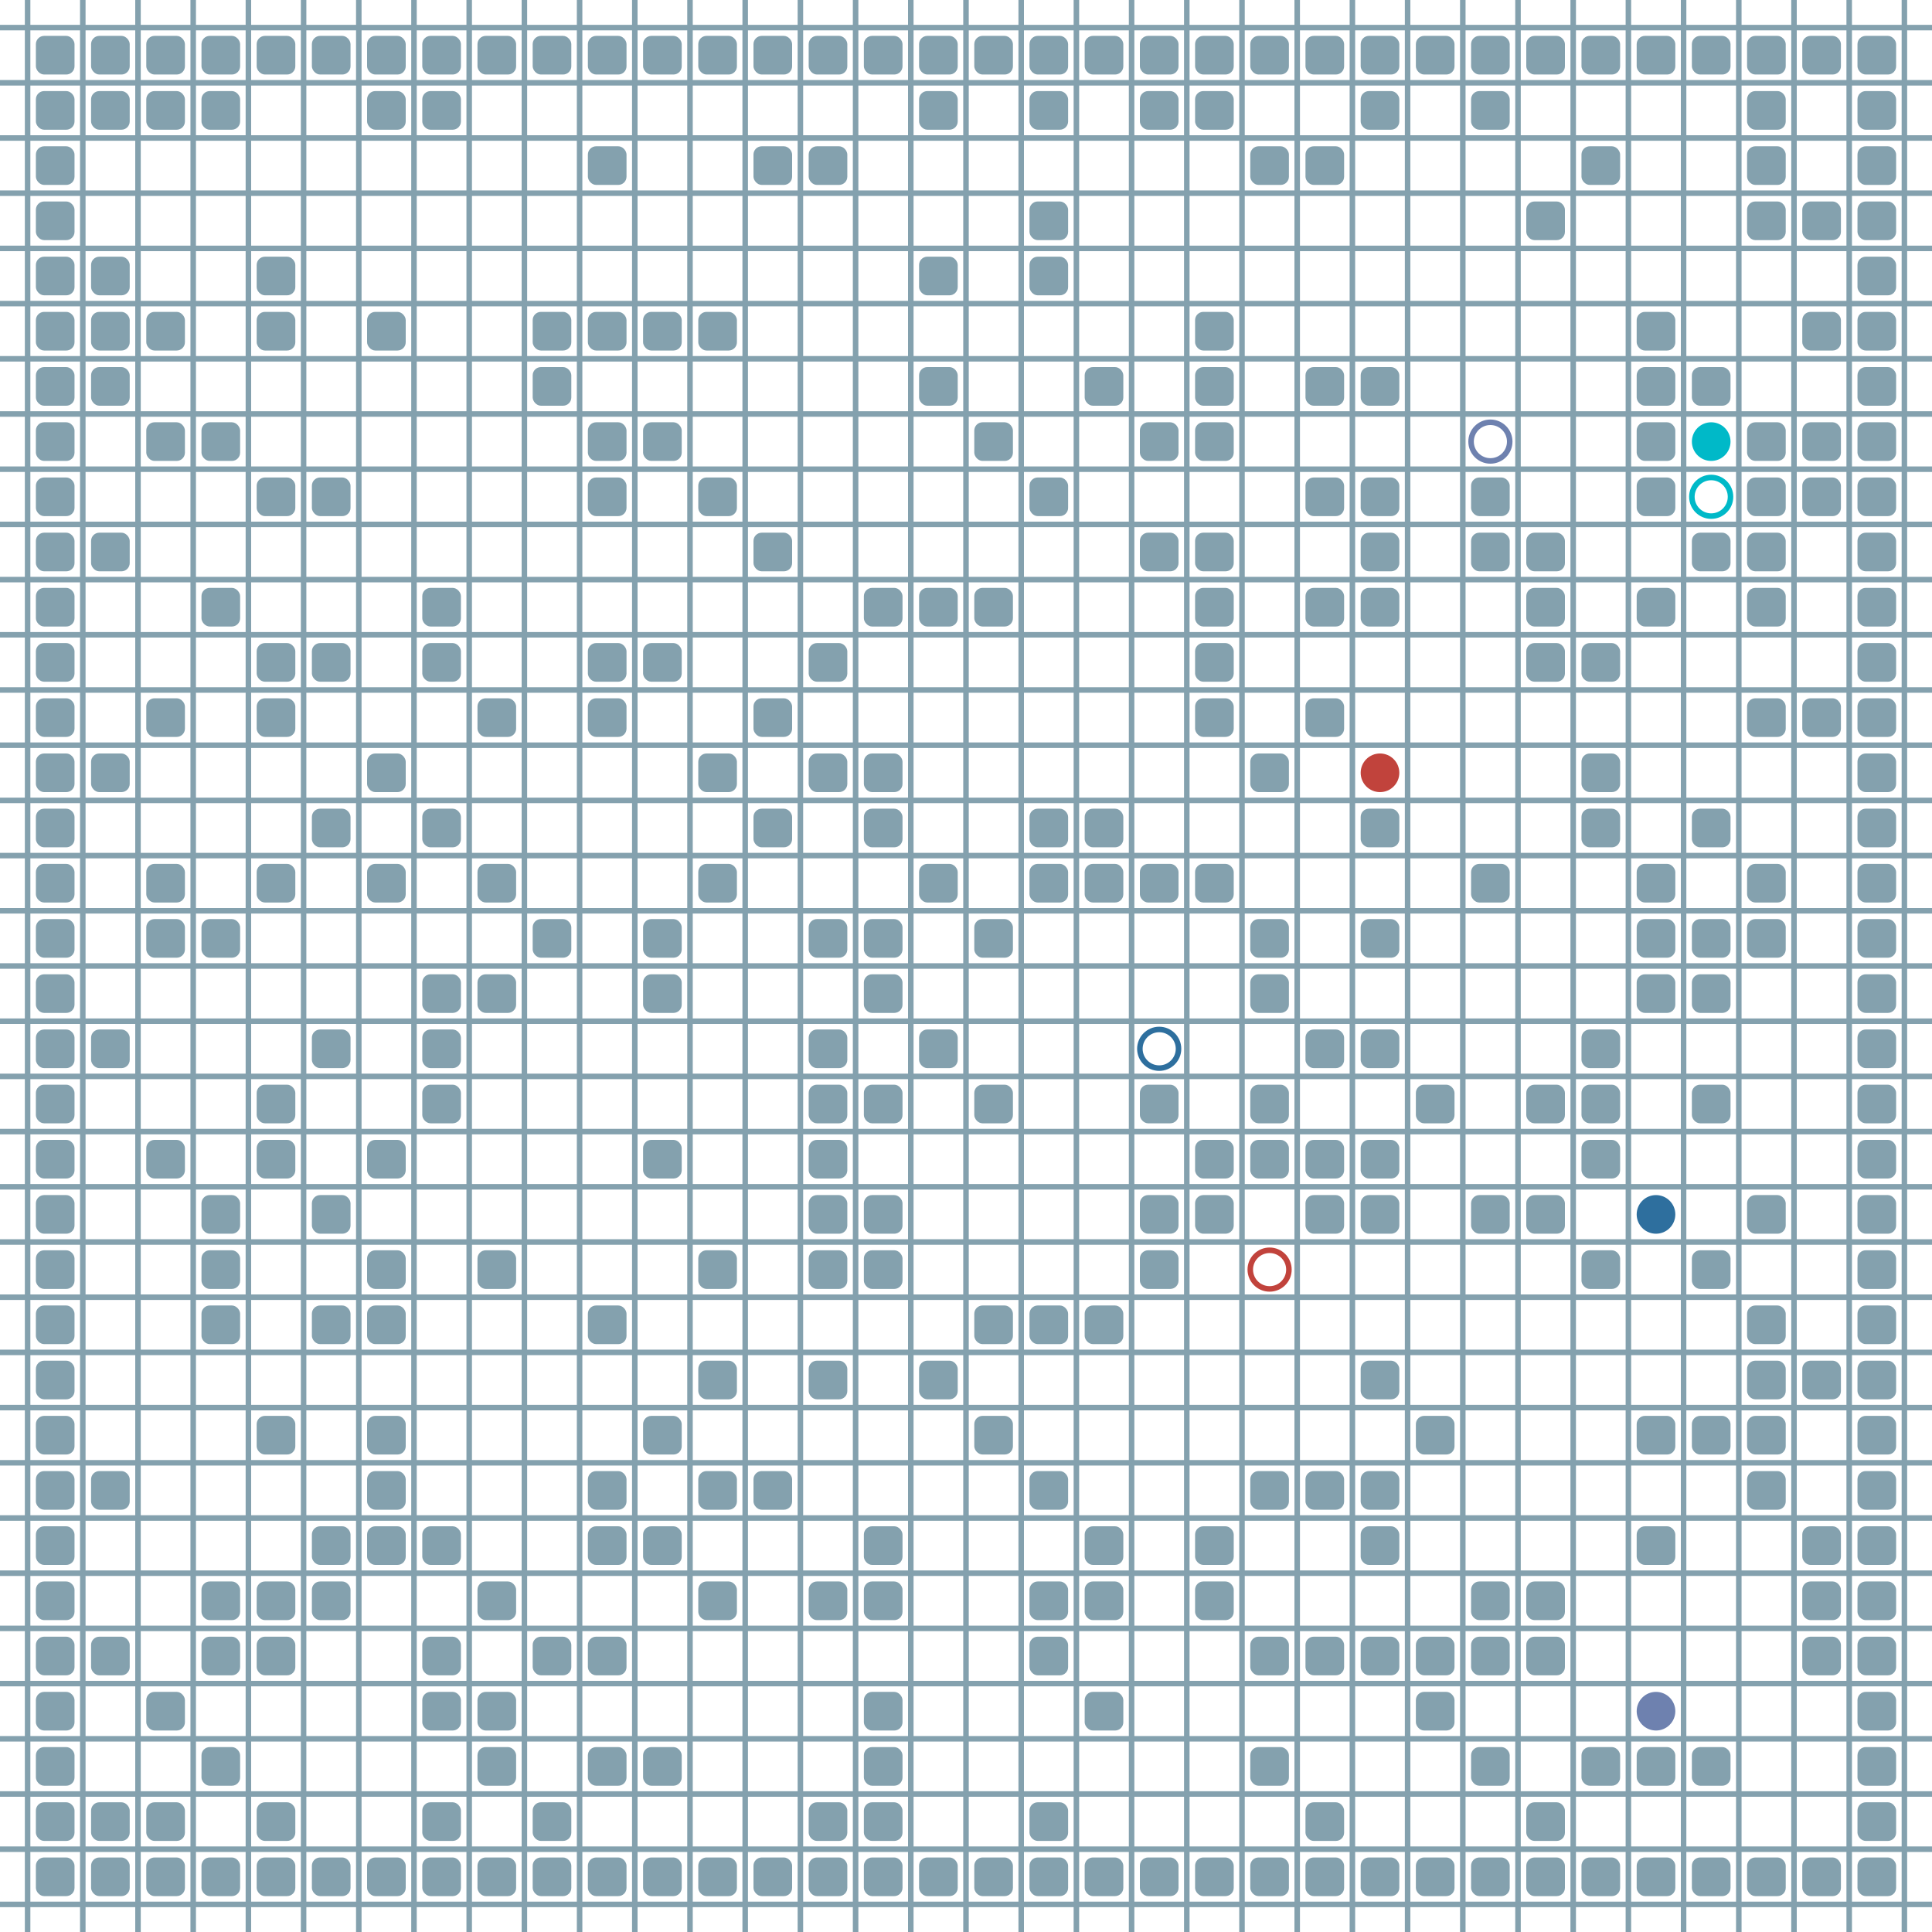 <?xml version="1.0" encoding="UTF-8"?>
        <svg xmlns="http://www.w3.org/2000/svg" xmlns:xlink="http://www.w3.org/1999/xlink"
             width="512" height="512" viewBox="0 -3500 3500 3500">
<defs>

        <rect id="obstacle" width="70" height="70" fill="#84A1AE" rx="15"/>
        <style>
        .line {stroke: #84A1AE; stroke-width: 10;}
        .agent {r: 35;}
        .target {fill: none; stroke-width: 10; r: 35;}
        </style>
        
</defs>

<line class="line" x1="-50.0" x2="-50.0" y1="0" y2="-3500" />
<line class="line" x1="50.0" x2="50.0" y1="0" y2="-3500" />
<line class="line" x1="150.0" x2="150.0" y1="0" y2="-3500" />
<line class="line" x1="250.0" x2="250.0" y1="0" y2="-3500" />
<line class="line" x1="350.0" x2="350.0" y1="0" y2="-3500" />
<line class="line" x1="450.0" x2="450.0" y1="0" y2="-3500" />
<line class="line" x1="550.0" x2="550.0" y1="0" y2="-3500" />
<line class="line" x1="650.0" x2="650.0" y1="0" y2="-3500" />
<line class="line" x1="750.0" x2="750.0" y1="0" y2="-3500" />
<line class="line" x1="850.0" x2="850.0" y1="0" y2="-3500" />
<line class="line" x1="950.0" x2="950.0" y1="0" y2="-3500" />
<line class="line" x1="1050.0" x2="1050.0" y1="0" y2="-3500" />
<line class="line" x1="1150.0" x2="1150.0" y1="0" y2="-3500" />
<line class="line" x1="1250.0" x2="1250.0" y1="0" y2="-3500" />
<line class="line" x1="1350.0" x2="1350.0" y1="0" y2="-3500" />
<line class="line" x1="1450.0" x2="1450.0" y1="0" y2="-3500" />
<line class="line" x1="1550.0" x2="1550.0" y1="0" y2="-3500" />
<line class="line" x1="1650.0" x2="1650.0" y1="0" y2="-3500" />
<line class="line" x1="1750.0" x2="1750.0" y1="0" y2="-3500" />
<line class="line" x1="1850.0" x2="1850.0" y1="0" y2="-3500" />
<line class="line" x1="1950.0" x2="1950.0" y1="0" y2="-3500" />
<line class="line" x1="2050.0" x2="2050.0" y1="0" y2="-3500" />
<line class="line" x1="2150.0" x2="2150.0" y1="0" y2="-3500" />
<line class="line" x1="2250.0" x2="2250.0" y1="0" y2="-3500" />
<line class="line" x1="2350.0" x2="2350.0" y1="0" y2="-3500" />
<line class="line" x1="2450.0" x2="2450.0" y1="0" y2="-3500" />
<line class="line" x1="2550.0" x2="2550.0" y1="0" y2="-3500" />
<line class="line" x1="2650.0" x2="2650.0" y1="0" y2="-3500" />
<line class="line" x1="2750.0" x2="2750.0" y1="0" y2="-3500" />
<line class="line" x1="2850.0" x2="2850.0" y1="0" y2="-3500" />
<line class="line" x1="2950.0" x2="2950.0" y1="0" y2="-3500" />
<line class="line" x1="3050.0" x2="3050.0" y1="0" y2="-3500" />
<line class="line" x1="3150.0" x2="3150.0" y1="0" y2="-3500" />
<line class="line" x1="3250.0" x2="3250.0" y1="0" y2="-3500" />
<line class="line" x1="3350.0" x2="3350.0" y1="0" y2="-3500" />
<line class="line" x1="3450.0" x2="3450.0" y1="0" y2="-3500" />
<line class="line" x1="0" x2="3500" y1="50.0" y2="50.0" />
<line class="line" x1="0" x2="3500" y1="-50.0" y2="-50.0" />
<line class="line" x1="0" x2="3500" y1="-150.0" y2="-150.0" />
<line class="line" x1="0" x2="3500" y1="-250.0" y2="-250.0" />
<line class="line" x1="0" x2="3500" y1="-350.0" y2="-350.0" />
<line class="line" x1="0" x2="3500" y1="-450.0" y2="-450.0" />
<line class="line" x1="0" x2="3500" y1="-550.0" y2="-550.0" />
<line class="line" x1="0" x2="3500" y1="-650.0" y2="-650.0" />
<line class="line" x1="0" x2="3500" y1="-750.0" y2="-750.0" />
<line class="line" x1="0" x2="3500" y1="-850.0" y2="-850.0" />
<line class="line" x1="0" x2="3500" y1="-950.0" y2="-950.0" />
<line class="line" x1="0" x2="3500" y1="-1050.0" y2="-1050.0" />
<line class="line" x1="0" x2="3500" y1="-1150.0" y2="-1150.0" />
<line class="line" x1="0" x2="3500" y1="-1250.0" y2="-1250.0" />
<line class="line" x1="0" x2="3500" y1="-1350.0" y2="-1350.0" />
<line class="line" x1="0" x2="3500" y1="-1450.0" y2="-1450.0" />
<line class="line" x1="0" x2="3500" y1="-1550.0" y2="-1550.0" />
<line class="line" x1="0" x2="3500" y1="-1650.0" y2="-1650.0" />
<line class="line" x1="0" x2="3500" y1="-1750.0" y2="-1750.0" />
<line class="line" x1="0" x2="3500" y1="-1850.0" y2="-1850.0" />
<line class="line" x1="0" x2="3500" y1="-1950.0" y2="-1950.0" />
<line class="line" x1="0" x2="3500" y1="-2050.0" y2="-2050.0" />
<line class="line" x1="0" x2="3500" y1="-2150.0" y2="-2150.0" />
<line class="line" x1="0" x2="3500" y1="-2250.0" y2="-2250.0" />
<line class="line" x1="0" x2="3500" y1="-2350.0" y2="-2350.0" />
<line class="line" x1="0" x2="3500" y1="-2450.0" y2="-2450.0" />
<line class="line" x1="0" x2="3500" y1="-2550.0" y2="-2550.0" />
<line class="line" x1="0" x2="3500" y1="-2650.0" y2="-2650.0" />
<line class="line" x1="0" x2="3500" y1="-2750.0" y2="-2750.0" />
<line class="line" x1="0" x2="3500" y1="-2850.0" y2="-2850.0" />
<line class="line" x1="0" x2="3500" y1="-2950.0" y2="-2950.0" />
<line class="line" x1="0" x2="3500" y1="-3050.0" y2="-3050.0" />
<line class="line" x1="0" x2="3500" y1="-3150.0" y2="-3150.0" />
<line class="line" x1="0" x2="3500" y1="-3250.0" y2="-3250.0" />
<line class="line" x1="0" x2="3500" y1="-3350.0" y2="-3350.0" />
<line class="line" x1="0" x2="3500" y1="-3450.0" y2="-3450.0" />
<use href="#obstacle" x="65" y="-135" />
<use href="#obstacle" x="65" y="-235" />
<use href="#obstacle" x="65" y="-335" />
<use href="#obstacle" x="65" y="-435" />
<use href="#obstacle" x="65" y="-535" />
<use href="#obstacle" x="65" y="-635" />
<use href="#obstacle" x="65" y="-735" />
<use href="#obstacle" x="65" y="-835" />
<use href="#obstacle" x="65" y="-935" />
<use href="#obstacle" x="65" y="-1035" />
<use href="#obstacle" x="65" y="-1135" />
<use href="#obstacle" x="65" y="-1235" />
<use href="#obstacle" x="65" y="-1335" />
<use href="#obstacle" x="65" y="-1435" />
<use href="#obstacle" x="65" y="-1535" />
<use href="#obstacle" x="65" y="-1635" />
<use href="#obstacle" x="65" y="-1735" />
<use href="#obstacle" x="65" y="-1835" />
<use href="#obstacle" x="65" y="-1935" />
<use href="#obstacle" x="65" y="-2035" />
<use href="#obstacle" x="65" y="-2135" />
<use href="#obstacle" x="65" y="-2235" />
<use href="#obstacle" x="65" y="-2335" />
<use href="#obstacle" x="65" y="-2435" />
<use href="#obstacle" x="65" y="-2535" />
<use href="#obstacle" x="65" y="-2635" />
<use href="#obstacle" x="65" y="-2735" />
<use href="#obstacle" x="65" y="-2835" />
<use href="#obstacle" x="65" y="-2935" />
<use href="#obstacle" x="65" y="-3035" />
<use href="#obstacle" x="65" y="-3135" />
<use href="#obstacle" x="65" y="-3235" />
<use href="#obstacle" x="65" y="-3335" />
<use href="#obstacle" x="65" y="-3435" />
<use href="#obstacle" x="165" y="-135" />
<use href="#obstacle" x="165" y="-235" />
<use href="#obstacle" x="165" y="-535" />
<use href="#obstacle" x="165" y="-835" />
<use href="#obstacle" x="165" y="-1635" />
<use href="#obstacle" x="165" y="-2135" />
<use href="#obstacle" x="165" y="-2535" />
<use href="#obstacle" x="165" y="-2835" />
<use href="#obstacle" x="165" y="-2935" />
<use href="#obstacle" x="165" y="-3035" />
<use href="#obstacle" x="165" y="-3335" />
<use href="#obstacle" x="165" y="-3435" />
<use href="#obstacle" x="265" y="-135" />
<use href="#obstacle" x="265" y="-235" />
<use href="#obstacle" x="265" y="-435" />
<use href="#obstacle" x="265" y="-1435" />
<use href="#obstacle" x="265" y="-1835" />
<use href="#obstacle" x="265" y="-1935" />
<use href="#obstacle" x="265" y="-2235" />
<use href="#obstacle" x="265" y="-2735" />
<use href="#obstacle" x="265" y="-2935" />
<use href="#obstacle" x="265" y="-3335" />
<use href="#obstacle" x="265" y="-3435" />
<use href="#obstacle" x="365" y="-135" />
<use href="#obstacle" x="365" y="-335" />
<use href="#obstacle" x="365" y="-535" />
<use href="#obstacle" x="365" y="-635" />
<use href="#obstacle" x="365" y="-1135" />
<use href="#obstacle" x="365" y="-1235" />
<use href="#obstacle" x="365" y="-1335" />
<use href="#obstacle" x="365" y="-1835" />
<use href="#obstacle" x="365" y="-2435" />
<use href="#obstacle" x="365" y="-2735" />
<use href="#obstacle" x="365" y="-3335" />
<use href="#obstacle" x="365" y="-3435" />
<use href="#obstacle" x="465" y="-135" />
<use href="#obstacle" x="465" y="-235" />
<use href="#obstacle" x="465" y="-535" />
<use href="#obstacle" x="465" y="-635" />
<use href="#obstacle" x="465" y="-935" />
<use href="#obstacle" x="465" y="-1435" />
<use href="#obstacle" x="465" y="-1535" />
<use href="#obstacle" x="465" y="-1935" />
<use href="#obstacle" x="465" y="-2235" />
<use href="#obstacle" x="465" y="-2335" />
<use href="#obstacle" x="465" y="-2635" />
<use href="#obstacle" x="465" y="-2935" />
<use href="#obstacle" x="465" y="-3035" />
<use href="#obstacle" x="465" y="-3435" />
<use href="#obstacle" x="565" y="-135" />
<use href="#obstacle" x="565" y="-635" />
<use href="#obstacle" x="565" y="-735" />
<use href="#obstacle" x="565" y="-1135" />
<use href="#obstacle" x="565" y="-1335" />
<use href="#obstacle" x="565" y="-1635" />
<use href="#obstacle" x="565" y="-2035" />
<use href="#obstacle" x="565" y="-2335" />
<use href="#obstacle" x="565" y="-2635" />
<use href="#obstacle" x="565" y="-3435" />
<use href="#obstacle" x="665" y="-135" />
<use href="#obstacle" x="665" y="-735" />
<use href="#obstacle" x="665" y="-835" />
<use href="#obstacle" x="665" y="-935" />
<use href="#obstacle" x="665" y="-1135" />
<use href="#obstacle" x="665" y="-1235" />
<use href="#obstacle" x="665" y="-1435" />
<use href="#obstacle" x="665" y="-1935" />
<use href="#obstacle" x="665" y="-2135" />
<use href="#obstacle" x="665" y="-2935" />
<use href="#obstacle" x="665" y="-3335" />
<use href="#obstacle" x="665" y="-3435" />
<use href="#obstacle" x="765" y="-135" />
<use href="#obstacle" x="765" y="-235" />
<use href="#obstacle" x="765" y="-435" />
<use href="#obstacle" x="765" y="-535" />
<use href="#obstacle" x="765" y="-735" />
<use href="#obstacle" x="765" y="-1535" />
<use href="#obstacle" x="765" y="-1635" />
<use href="#obstacle" x="765" y="-1735" />
<use href="#obstacle" x="765" y="-2035" />
<use href="#obstacle" x="765" y="-2335" />
<use href="#obstacle" x="765" y="-2435" />
<use href="#obstacle" x="765" y="-3335" />
<use href="#obstacle" x="765" y="-3435" />
<use href="#obstacle" x="865" y="-135" />
<use href="#obstacle" x="865" y="-335" />
<use href="#obstacle" x="865" y="-435" />
<use href="#obstacle" x="865" y="-635" />
<use href="#obstacle" x="865" y="-1235" />
<use href="#obstacle" x="865" y="-1735" />
<use href="#obstacle" x="865" y="-1935" />
<use href="#obstacle" x="865" y="-2235" />
<use href="#obstacle" x="865" y="-3435" />
<use href="#obstacle" x="965" y="-135" />
<use href="#obstacle" x="965" y="-235" />
<use href="#obstacle" x="965" y="-535" />
<use href="#obstacle" x="965" y="-1835" />
<use href="#obstacle" x="965" y="-2835" />
<use href="#obstacle" x="965" y="-2935" />
<use href="#obstacle" x="965" y="-3435" />
<use href="#obstacle" x="1065" y="-135" />
<use href="#obstacle" x="1065" y="-335" />
<use href="#obstacle" x="1065" y="-535" />
<use href="#obstacle" x="1065" y="-735" />
<use href="#obstacle" x="1065" y="-835" />
<use href="#obstacle" x="1065" y="-1135" />
<use href="#obstacle" x="1065" y="-2235" />
<use href="#obstacle" x="1065" y="-2335" />
<use href="#obstacle" x="1065" y="-2635" />
<use href="#obstacle" x="1065" y="-2735" />
<use href="#obstacle" x="1065" y="-2935" />
<use href="#obstacle" x="1065" y="-3235" />
<use href="#obstacle" x="1065" y="-3435" />
<use href="#obstacle" x="1165" y="-135" />
<use href="#obstacle" x="1165" y="-335" />
<use href="#obstacle" x="1165" y="-735" />
<use href="#obstacle" x="1165" y="-935" />
<use href="#obstacle" x="1165" y="-1435" />
<use href="#obstacle" x="1165" y="-1735" />
<use href="#obstacle" x="1165" y="-1835" />
<use href="#obstacle" x="1165" y="-2335" />
<use href="#obstacle" x="1165" y="-2735" />
<use href="#obstacle" x="1165" y="-2935" />
<use href="#obstacle" x="1165" y="-3435" />
<use href="#obstacle" x="1265" y="-135" />
<use href="#obstacle" x="1265" y="-635" />
<use href="#obstacle" x="1265" y="-835" />
<use href="#obstacle" x="1265" y="-1035" />
<use href="#obstacle" x="1265" y="-1235" />
<use href="#obstacle" x="1265" y="-1935" />
<use href="#obstacle" x="1265" y="-2135" />
<use href="#obstacle" x="1265" y="-2635" />
<use href="#obstacle" x="1265" y="-2935" />
<use href="#obstacle" x="1265" y="-3435" />
<use href="#obstacle" x="1365" y="-135" />
<use href="#obstacle" x="1365" y="-835" />
<use href="#obstacle" x="1365" y="-2035" />
<use href="#obstacle" x="1365" y="-2235" />
<use href="#obstacle" x="1365" y="-2535" />
<use href="#obstacle" x="1365" y="-3235" />
<use href="#obstacle" x="1365" y="-3435" />
<use href="#obstacle" x="1465" y="-135" />
<use href="#obstacle" x="1465" y="-235" />
<use href="#obstacle" x="1465" y="-635" />
<use href="#obstacle" x="1465" y="-1035" />
<use href="#obstacle" x="1465" y="-1235" />
<use href="#obstacle" x="1465" y="-1335" />
<use href="#obstacle" x="1465" y="-1435" />
<use href="#obstacle" x="1465" y="-1535" />
<use href="#obstacle" x="1465" y="-1635" />
<use href="#obstacle" x="1465" y="-1835" />
<use href="#obstacle" x="1465" y="-2135" />
<use href="#obstacle" x="1465" y="-2335" />
<use href="#obstacle" x="1465" y="-3235" />
<use href="#obstacle" x="1465" y="-3435" />
<use href="#obstacle" x="1565" y="-135" />
<use href="#obstacle" x="1565" y="-235" />
<use href="#obstacle" x="1565" y="-335" />
<use href="#obstacle" x="1565" y="-435" />
<use href="#obstacle" x="1565" y="-635" />
<use href="#obstacle" x="1565" y="-735" />
<use href="#obstacle" x="1565" y="-1235" />
<use href="#obstacle" x="1565" y="-1335" />
<use href="#obstacle" x="1565" y="-1535" />
<use href="#obstacle" x="1565" y="-1735" />
<use href="#obstacle" x="1565" y="-1835" />
<use href="#obstacle" x="1565" y="-2035" />
<use href="#obstacle" x="1565" y="-2135" />
<use href="#obstacle" x="1565" y="-2435" />
<use href="#obstacle" x="1565" y="-3435" />
<use href="#obstacle" x="1665" y="-135" />
<use href="#obstacle" x="1665" y="-1035" />
<use href="#obstacle" x="1665" y="-1635" />
<use href="#obstacle" x="1665" y="-1935" />
<use href="#obstacle" x="1665" y="-2435" />
<use href="#obstacle" x="1665" y="-2835" />
<use href="#obstacle" x="1665" y="-3035" />
<use href="#obstacle" x="1665" y="-3335" />
<use href="#obstacle" x="1665" y="-3435" />
<use href="#obstacle" x="1765" y="-135" />
<use href="#obstacle" x="1765" y="-935" />
<use href="#obstacle" x="1765" y="-1135" />
<use href="#obstacle" x="1765" y="-1535" />
<use href="#obstacle" x="1765" y="-1835" />
<use href="#obstacle" x="1765" y="-2435" />
<use href="#obstacle" x="1765" y="-2735" />
<use href="#obstacle" x="1765" y="-3435" />
<use href="#obstacle" x="1865" y="-135" />
<use href="#obstacle" x="1865" y="-235" />
<use href="#obstacle" x="1865" y="-535" />
<use href="#obstacle" x="1865" y="-635" />
<use href="#obstacle" x="1865" y="-835" />
<use href="#obstacle" x="1865" y="-1135" />
<use href="#obstacle" x="1865" y="-1935" />
<use href="#obstacle" x="1865" y="-2035" />
<use href="#obstacle" x="1865" y="-2635" />
<use href="#obstacle" x="1865" y="-3035" />
<use href="#obstacle" x="1865" y="-3135" />
<use href="#obstacle" x="1865" y="-3335" />
<use href="#obstacle" x="1865" y="-3435" />
<use href="#obstacle" x="1965" y="-135" />
<use href="#obstacle" x="1965" y="-435" />
<use href="#obstacle" x="1965" y="-635" />
<use href="#obstacle" x="1965" y="-735" />
<use href="#obstacle" x="1965" y="-1135" />
<use href="#obstacle" x="1965" y="-1935" />
<use href="#obstacle" x="1965" y="-2035" />
<use href="#obstacle" x="1965" y="-2835" />
<use href="#obstacle" x="1965" y="-3435" />
<use href="#obstacle" x="2065" y="-135" />
<use href="#obstacle" x="2065" y="-1235" />
<use href="#obstacle" x="2065" y="-1335" />
<use href="#obstacle" x="2065" y="-1535" />
<use href="#obstacle" x="2065" y="-1935" />
<use href="#obstacle" x="2065" y="-2535" />
<use href="#obstacle" x="2065" y="-2735" />
<use href="#obstacle" x="2065" y="-3335" />
<use href="#obstacle" x="2065" y="-3435" />
<use href="#obstacle" x="2165" y="-135" />
<use href="#obstacle" x="2165" y="-635" />
<use href="#obstacle" x="2165" y="-735" />
<use href="#obstacle" x="2165" y="-1335" />
<use href="#obstacle" x="2165" y="-1435" />
<use href="#obstacle" x="2165" y="-1935" />
<use href="#obstacle" x="2165" y="-2235" />
<use href="#obstacle" x="2165" y="-2335" />
<use href="#obstacle" x="2165" y="-2435" />
<use href="#obstacle" x="2165" y="-2535" />
<use href="#obstacle" x="2165" y="-2735" />
<use href="#obstacle" x="2165" y="-2835" />
<use href="#obstacle" x="2165" y="-2935" />
<use href="#obstacle" x="2165" y="-3335" />
<use href="#obstacle" x="2165" y="-3435" />
<use href="#obstacle" x="2265" y="-135" />
<use href="#obstacle" x="2265" y="-335" />
<use href="#obstacle" x="2265" y="-535" />
<use href="#obstacle" x="2265" y="-835" />
<use href="#obstacle" x="2265" y="-1435" />
<use href="#obstacle" x="2265" y="-1535" />
<use href="#obstacle" x="2265" y="-1735" />
<use href="#obstacle" x="2265" y="-1835" />
<use href="#obstacle" x="2265" y="-2135" />
<use href="#obstacle" x="2265" y="-3235" />
<use href="#obstacle" x="2265" y="-3435" />
<use href="#obstacle" x="2365" y="-135" />
<use href="#obstacle" x="2365" y="-235" />
<use href="#obstacle" x="2365" y="-535" />
<use href="#obstacle" x="2365" y="-835" />
<use href="#obstacle" x="2365" y="-1335" />
<use href="#obstacle" x="2365" y="-1435" />
<use href="#obstacle" x="2365" y="-1635" />
<use href="#obstacle" x="2365" y="-2235" />
<use href="#obstacle" x="2365" y="-2435" />
<use href="#obstacle" x="2365" y="-2635" />
<use href="#obstacle" x="2365" y="-2835" />
<use href="#obstacle" x="2365" y="-3235" />
<use href="#obstacle" x="2365" y="-3435" />
<use href="#obstacle" x="2465" y="-135" />
<use href="#obstacle" x="2465" y="-535" />
<use href="#obstacle" x="2465" y="-735" />
<use href="#obstacle" x="2465" y="-835" />
<use href="#obstacle" x="2465" y="-1035" />
<use href="#obstacle" x="2465" y="-1335" />
<use href="#obstacle" x="2465" y="-1435" />
<use href="#obstacle" x="2465" y="-1635" />
<use href="#obstacle" x="2465" y="-1835" />
<use href="#obstacle" x="2465" y="-2035" />
<use href="#obstacle" x="2465" y="-2435" />
<use href="#obstacle" x="2465" y="-2535" />
<use href="#obstacle" x="2465" y="-2635" />
<use href="#obstacle" x="2465" y="-2835" />
<use href="#obstacle" x="2465" y="-3335" />
<use href="#obstacle" x="2465" y="-3435" />
<use href="#obstacle" x="2565" y="-135" />
<use href="#obstacle" x="2565" y="-435" />
<use href="#obstacle" x="2565" y="-535" />
<use href="#obstacle" x="2565" y="-935" />
<use href="#obstacle" x="2565" y="-1535" />
<use href="#obstacle" x="2565" y="-3435" />
<use href="#obstacle" x="2665" y="-135" />
<use href="#obstacle" x="2665" y="-335" />
<use href="#obstacle" x="2665" y="-535" />
<use href="#obstacle" x="2665" y="-635" />
<use href="#obstacle" x="2665" y="-1335" />
<use href="#obstacle" x="2665" y="-1935" />
<use href="#obstacle" x="2665" y="-2535" />
<use href="#obstacle" x="2665" y="-2635" />
<use href="#obstacle" x="2665" y="-3335" />
<use href="#obstacle" x="2665" y="-3435" />
<use href="#obstacle" x="2765" y="-135" />
<use href="#obstacle" x="2765" y="-235" />
<use href="#obstacle" x="2765" y="-535" />
<use href="#obstacle" x="2765" y="-635" />
<use href="#obstacle" x="2765" y="-1335" />
<use href="#obstacle" x="2765" y="-1535" />
<use href="#obstacle" x="2765" y="-2335" />
<use href="#obstacle" x="2765" y="-2435" />
<use href="#obstacle" x="2765" y="-2535" />
<use href="#obstacle" x="2765" y="-3135" />
<use href="#obstacle" x="2765" y="-3435" />
<use href="#obstacle" x="2865" y="-135" />
<use href="#obstacle" x="2865" y="-335" />
<use href="#obstacle" x="2865" y="-1235" />
<use href="#obstacle" x="2865" y="-1435" />
<use href="#obstacle" x="2865" y="-1535" />
<use href="#obstacle" x="2865" y="-1635" />
<use href="#obstacle" x="2865" y="-2035" />
<use href="#obstacle" x="2865" y="-2135" />
<use href="#obstacle" x="2865" y="-2335" />
<use href="#obstacle" x="2865" y="-3235" />
<use href="#obstacle" x="2865" y="-3435" />
<use href="#obstacle" x="2965" y="-135" />
<use href="#obstacle" x="2965" y="-335" />
<use href="#obstacle" x="2965" y="-735" />
<use href="#obstacle" x="2965" y="-935" />
<use href="#obstacle" x="2965" y="-1735" />
<use href="#obstacle" x="2965" y="-1835" />
<use href="#obstacle" x="2965" y="-1935" />
<use href="#obstacle" x="2965" y="-2435" />
<use href="#obstacle" x="2965" y="-2635" />
<use href="#obstacle" x="2965" y="-2735" />
<use href="#obstacle" x="2965" y="-2835" />
<use href="#obstacle" x="2965" y="-2935" />
<use href="#obstacle" x="2965" y="-3435" />
<use href="#obstacle" x="3065" y="-135" />
<use href="#obstacle" x="3065" y="-335" />
<use href="#obstacle" x="3065" y="-935" />
<use href="#obstacle" x="3065" y="-1235" />
<use href="#obstacle" x="3065" y="-1535" />
<use href="#obstacle" x="3065" y="-1735" />
<use href="#obstacle" x="3065" y="-1835" />
<use href="#obstacle" x="3065" y="-2035" />
<use href="#obstacle" x="3065" y="-2535" />
<use href="#obstacle" x="3065" y="-2835" />
<use href="#obstacle" x="3065" y="-3435" />
<use href="#obstacle" x="3165" y="-135" />
<use href="#obstacle" x="3165" y="-835" />
<use href="#obstacle" x="3165" y="-935" />
<use href="#obstacle" x="3165" y="-1035" />
<use href="#obstacle" x="3165" y="-1135" />
<use href="#obstacle" x="3165" y="-1335" />
<use href="#obstacle" x="3165" y="-1835" />
<use href="#obstacle" x="3165" y="-1935" />
<use href="#obstacle" x="3165" y="-2235" />
<use href="#obstacle" x="3165" y="-2435" />
<use href="#obstacle" x="3165" y="-2535" />
<use href="#obstacle" x="3165" y="-2635" />
<use href="#obstacle" x="3165" y="-2735" />
<use href="#obstacle" x="3165" y="-3135" />
<use href="#obstacle" x="3165" y="-3235" />
<use href="#obstacle" x="3165" y="-3335" />
<use href="#obstacle" x="3165" y="-3435" />
<use href="#obstacle" x="3265" y="-135" />
<use href="#obstacle" x="3265" y="-535" />
<use href="#obstacle" x="3265" y="-635" />
<use href="#obstacle" x="3265" y="-735" />
<use href="#obstacle" x="3265" y="-1035" />
<use href="#obstacle" x="3265" y="-2235" />
<use href="#obstacle" x="3265" y="-2635" />
<use href="#obstacle" x="3265" y="-2735" />
<use href="#obstacle" x="3265" y="-2935" />
<use href="#obstacle" x="3265" y="-3135" />
<use href="#obstacle" x="3265" y="-3435" />
<use href="#obstacle" x="3365" y="-135" />
<use href="#obstacle" x="3365" y="-235" />
<use href="#obstacle" x="3365" y="-335" />
<use href="#obstacle" x="3365" y="-435" />
<use href="#obstacle" x="3365" y="-535" />
<use href="#obstacle" x="3365" y="-635" />
<use href="#obstacle" x="3365" y="-735" />
<use href="#obstacle" x="3365" y="-835" />
<use href="#obstacle" x="3365" y="-935" />
<use href="#obstacle" x="3365" y="-1035" />
<use href="#obstacle" x="3365" y="-1135" />
<use href="#obstacle" x="3365" y="-1235" />
<use href="#obstacle" x="3365" y="-1335" />
<use href="#obstacle" x="3365" y="-1435" />
<use href="#obstacle" x="3365" y="-1535" />
<use href="#obstacle" x="3365" y="-1635" />
<use href="#obstacle" x="3365" y="-1735" />
<use href="#obstacle" x="3365" y="-1835" />
<use href="#obstacle" x="3365" y="-1935" />
<use href="#obstacle" x="3365" y="-2035" />
<use href="#obstacle" x="3365" y="-2135" />
<use href="#obstacle" x="3365" y="-2235" />
<use href="#obstacle" x="3365" y="-2335" />
<use href="#obstacle" x="3365" y="-2435" />
<use href="#obstacle" x="3365" y="-2535" />
<use href="#obstacle" x="3365" y="-2635" />
<use href="#obstacle" x="3365" y="-2735" />
<use href="#obstacle" x="3365" y="-2835" />
<use href="#obstacle" x="3365" y="-2935" />
<use href="#obstacle" x="3365" y="-3035" />
<use href="#obstacle" x="3365" y="-3135" />
<use href="#obstacle" x="3365" y="-3235" />
<use href="#obstacle" x="3365" y="-3335" />
<use href="#obstacle" x="3365" y="-3435" />
<circle class="agent" cx="2500" cy="-2100" fill="#c1433c" r="35"> <animate attributeName="cy" dur="23.75s" keyTimes="0.0;0.01;0.042;0.052;0.062;0.073;0.104;0.115;0.125;0.135;0.146;0.198;0.208;0.406;0.417;0.458;0.469;0.49;0.5;0.51;0.542;0.552;0.562;0.573;0.583;0.594;0.604;0.615;0.646;0.656;0.667;0.677;0.688;0.698;0.708;0.719;0.75;0.76;0.771;0.781;0.792;0.802;0.812;0.823;0.854;0.865;0.875;0.885;0.896;0.906;0.917;0.927;0.958;0.969;0.979;0.99;1.0" repeatCount="indefinite" values="-2100;-2100;-2100;-2000;-1900;-1800;-1800;-1700;-1600;-1600;-1500;-1500;-1400;-1400;-1300;-1300;-1200;-1200;-1100;-1000;-1000;-1100;-1100;-1200;-1200;-1100;-1000;-900;-900;-1000;-1100;-1200;-1200;-1100;-1000;-900;-900;-1000;-1100;-1200;-1200;-1100;-1000;-900;-900;-1000;-1100;-1200;-1200;-1100;-1000;-900;-900;-1000;-1100;-1200;-1200"/>
<animate attributeName="cx" dur="23.75s" keyTimes="0.0;0.01;0.031;0.042;0.125;0.135;0.344;0.354;0.469;0.479;0.49;0.552;0.562;1.0" repeatCount="indefinite" values="2500;2500;2500;2600;2600;2700;2700;2600;2600;2500;2400;2400;2300;2300"/>
<animate attributeName="visibility" dur="23.75s" keyTimes="0.0;0.01;1.0" repeatCount="indefinite" values="visible;visible;visible"/> </circle>
<circle class="agent" cx="3000" cy="-1300" fill="#2e6f9e" r="35"> <animate attributeName="cy" dur="23.75s" keyTimes="0.0;0.01;0.021;0.031;0.073;0.083;0.125;0.135;0.146;0.354;0.365;0.375;0.385;0.396;0.417;0.427;0.438;0.448;0.458;0.479;0.49;0.5;0.51;0.521;0.531;0.542;0.594;0.604;0.615;0.625;0.635;0.646;0.656;0.667;0.677;0.688;0.698;0.708;0.719;0.729;0.76;0.771;0.781;0.792;0.802;0.812;0.844;0.854;0.865;0.875;0.896;0.906;0.917;1.0" repeatCount="indefinite" values="-1300;-1300;-1200;-1100;-1100;-1200;-1200;-1300;-1400;-1400;-1500;-1600;-1600;-1700;-1700;-1800;-1900;-1900;-2000;-2000;-2100;-2200;-2300;-2400;-2400;-2500;-2500;-2400;-2400;-2300;-2300;-2200;-2200;-2100;-2000;-1900;-1900;-1800;-1700;-1600;-1600;-1500;-1400;-1300;-1200;-1100;-1100;-1200;-1300;-1400;-1400;-1500;-1600;-1600"/>
<animate attributeName="cx" dur="23.75s" keyTimes="0.0;0.01;0.031;0.042;0.052;0.062;0.073;0.083;0.094;0.104;0.115;0.125;0.146;0.156;0.167;0.177;0.344;0.354;0.375;0.385;0.396;0.406;0.417;0.438;0.448;0.458;0.469;0.479;0.521;0.531;0.542;0.552;0.562;0.573;0.583;0.594;0.604;0.615;0.625;0.635;0.646;0.656;0.688;0.698;0.729;0.74;0.75;0.76;0.812;0.823;0.833;0.844;0.875;0.885;0.896;0.917;0.927;0.938;1.0" repeatCount="indefinite" values="3000;3000;3000;2900;2800;2700;2600;2600;2500;2400;2500;2600;2600;2700;2700;2800;2800;2700;2700;2600;2600;2500;2400;2400;2300;2300;2200;2100;2100;2000;2000;1900;1800;1700;1600;1500;1500;1400;1400;1300;1300;1200;1200;1100;1100;1200;1300;1400;1400;1500;1600;1700;1700;1800;1900;1900;2000;2100;2100"/>
<animate attributeName="visibility" dur="23.75s" keyTimes="0.0;0.01;1.0" repeatCount="indefinite" values="visible;visible;visible"/> </circle>
<circle class="agent" cx="3000" cy="-400" fill="#6e81af" r="35"> <animate attributeName="cy" dur="23.75s" keyTimes="0.0;0.01;0.021;0.031;0.042;0.052;0.062;0.073;0.083;0.094;0.104;0.115;0.125;0.135;0.146;0.156;0.208;0.219;0.229;0.333;0.344;0.396;0.406;0.417;0.427;0.438;0.51;0.521;0.531;0.542;0.552;0.562;0.573;0.583;0.594;0.604;0.615;0.625;0.635;0.646;0.656;0.667;0.677;0.688;1.0" repeatCount="indefinite" values="-400;-400;-500;-500;-600;-700;-800;-900;-1000;-1000;-1100;-1100;-1200;-1200;-1300;-1400;-1400;-1300;-1400;-1400;-1300;-1300;-1200;-1200;-1100;-1200;-1200;-1300;-1400;-1400;-1500;-1600;-1700;-1800;-1800;-1900;-2000;-2100;-2200;-2300;-2400;-2500;-2600;-2700;-2700"/>
<animate attributeName="cx" dur="23.75s" keyTimes="0.0;0.01;0.021;0.031;0.083;0.094;0.104;0.115;0.125;0.135;0.167;0.177;0.188;0.198;0.448;0.458;0.479;0.49;0.5;0.51;0.531;0.542;0.583;0.594;0.688;0.698;1.0" repeatCount="indefinite" values="3000;3000;3000;2900;2900;2800;2800;2700;2700;2600;2600;2700;2700;2600;2600;2700;2700;2800;2700;2600;2600;2700;2700;2600;2600;2700;2700"/>
<animate attributeName="visibility" dur="23.75s" keyTimes="0.0;0.01;1.0" repeatCount="indefinite" values="visible;visible;visible"/> </circle>
<circle class="agent" cx="3100" cy="-2700" fill="#00b9c8" r="35"> <animate attributeName="cy" dur="23.75s" keyTimes="0.0;0.01;0.021;1.0" repeatCount="indefinite" values="-2700;-2700;-2600;-2600"/>
<animate attributeName="cx" dur="23.75s" keyTimes="0.0;0.01;1.0" repeatCount="indefinite" values="3100;3100;3100"/>
<animate attributeName="visibility" dur="23.75s" keyTimes="0.0;0.01;1.0" repeatCount="indefinite" values="visible;visible;visible"/> </circle>
<circle class="target" cx="2300" cy="-1200" r="35" stroke="#c1433c"> <animate attributeName="visibility" dur="23.75s" keyTimes="0.0;0.01;1.0" repeatCount="indefinite" values="visible;visible;visible"/> </circle>
<circle class="target" cx="2100" cy="-1600" r="35" stroke="#2e6f9e"> <animate attributeName="visibility" dur="23.75s" keyTimes="0.0;0.01;1.0" repeatCount="indefinite" values="visible;visible;visible"/> </circle>
<circle class="target" cx="2700" cy="-2700" r="35" stroke="#6e81af"> <animate attributeName="visibility" dur="23.75s" keyTimes="0.0;0.01;1.0" repeatCount="indefinite" values="visible;visible;visible"/> </circle>
<circle class="target" cx="3100" cy="-2600" r="35" stroke="#00b9c8"> <animate attributeName="visibility" dur="23.75s" keyTimes="0.0;0.01;1.0" repeatCount="indefinite" values="visible;visible;visible"/> </circle>
</svg>